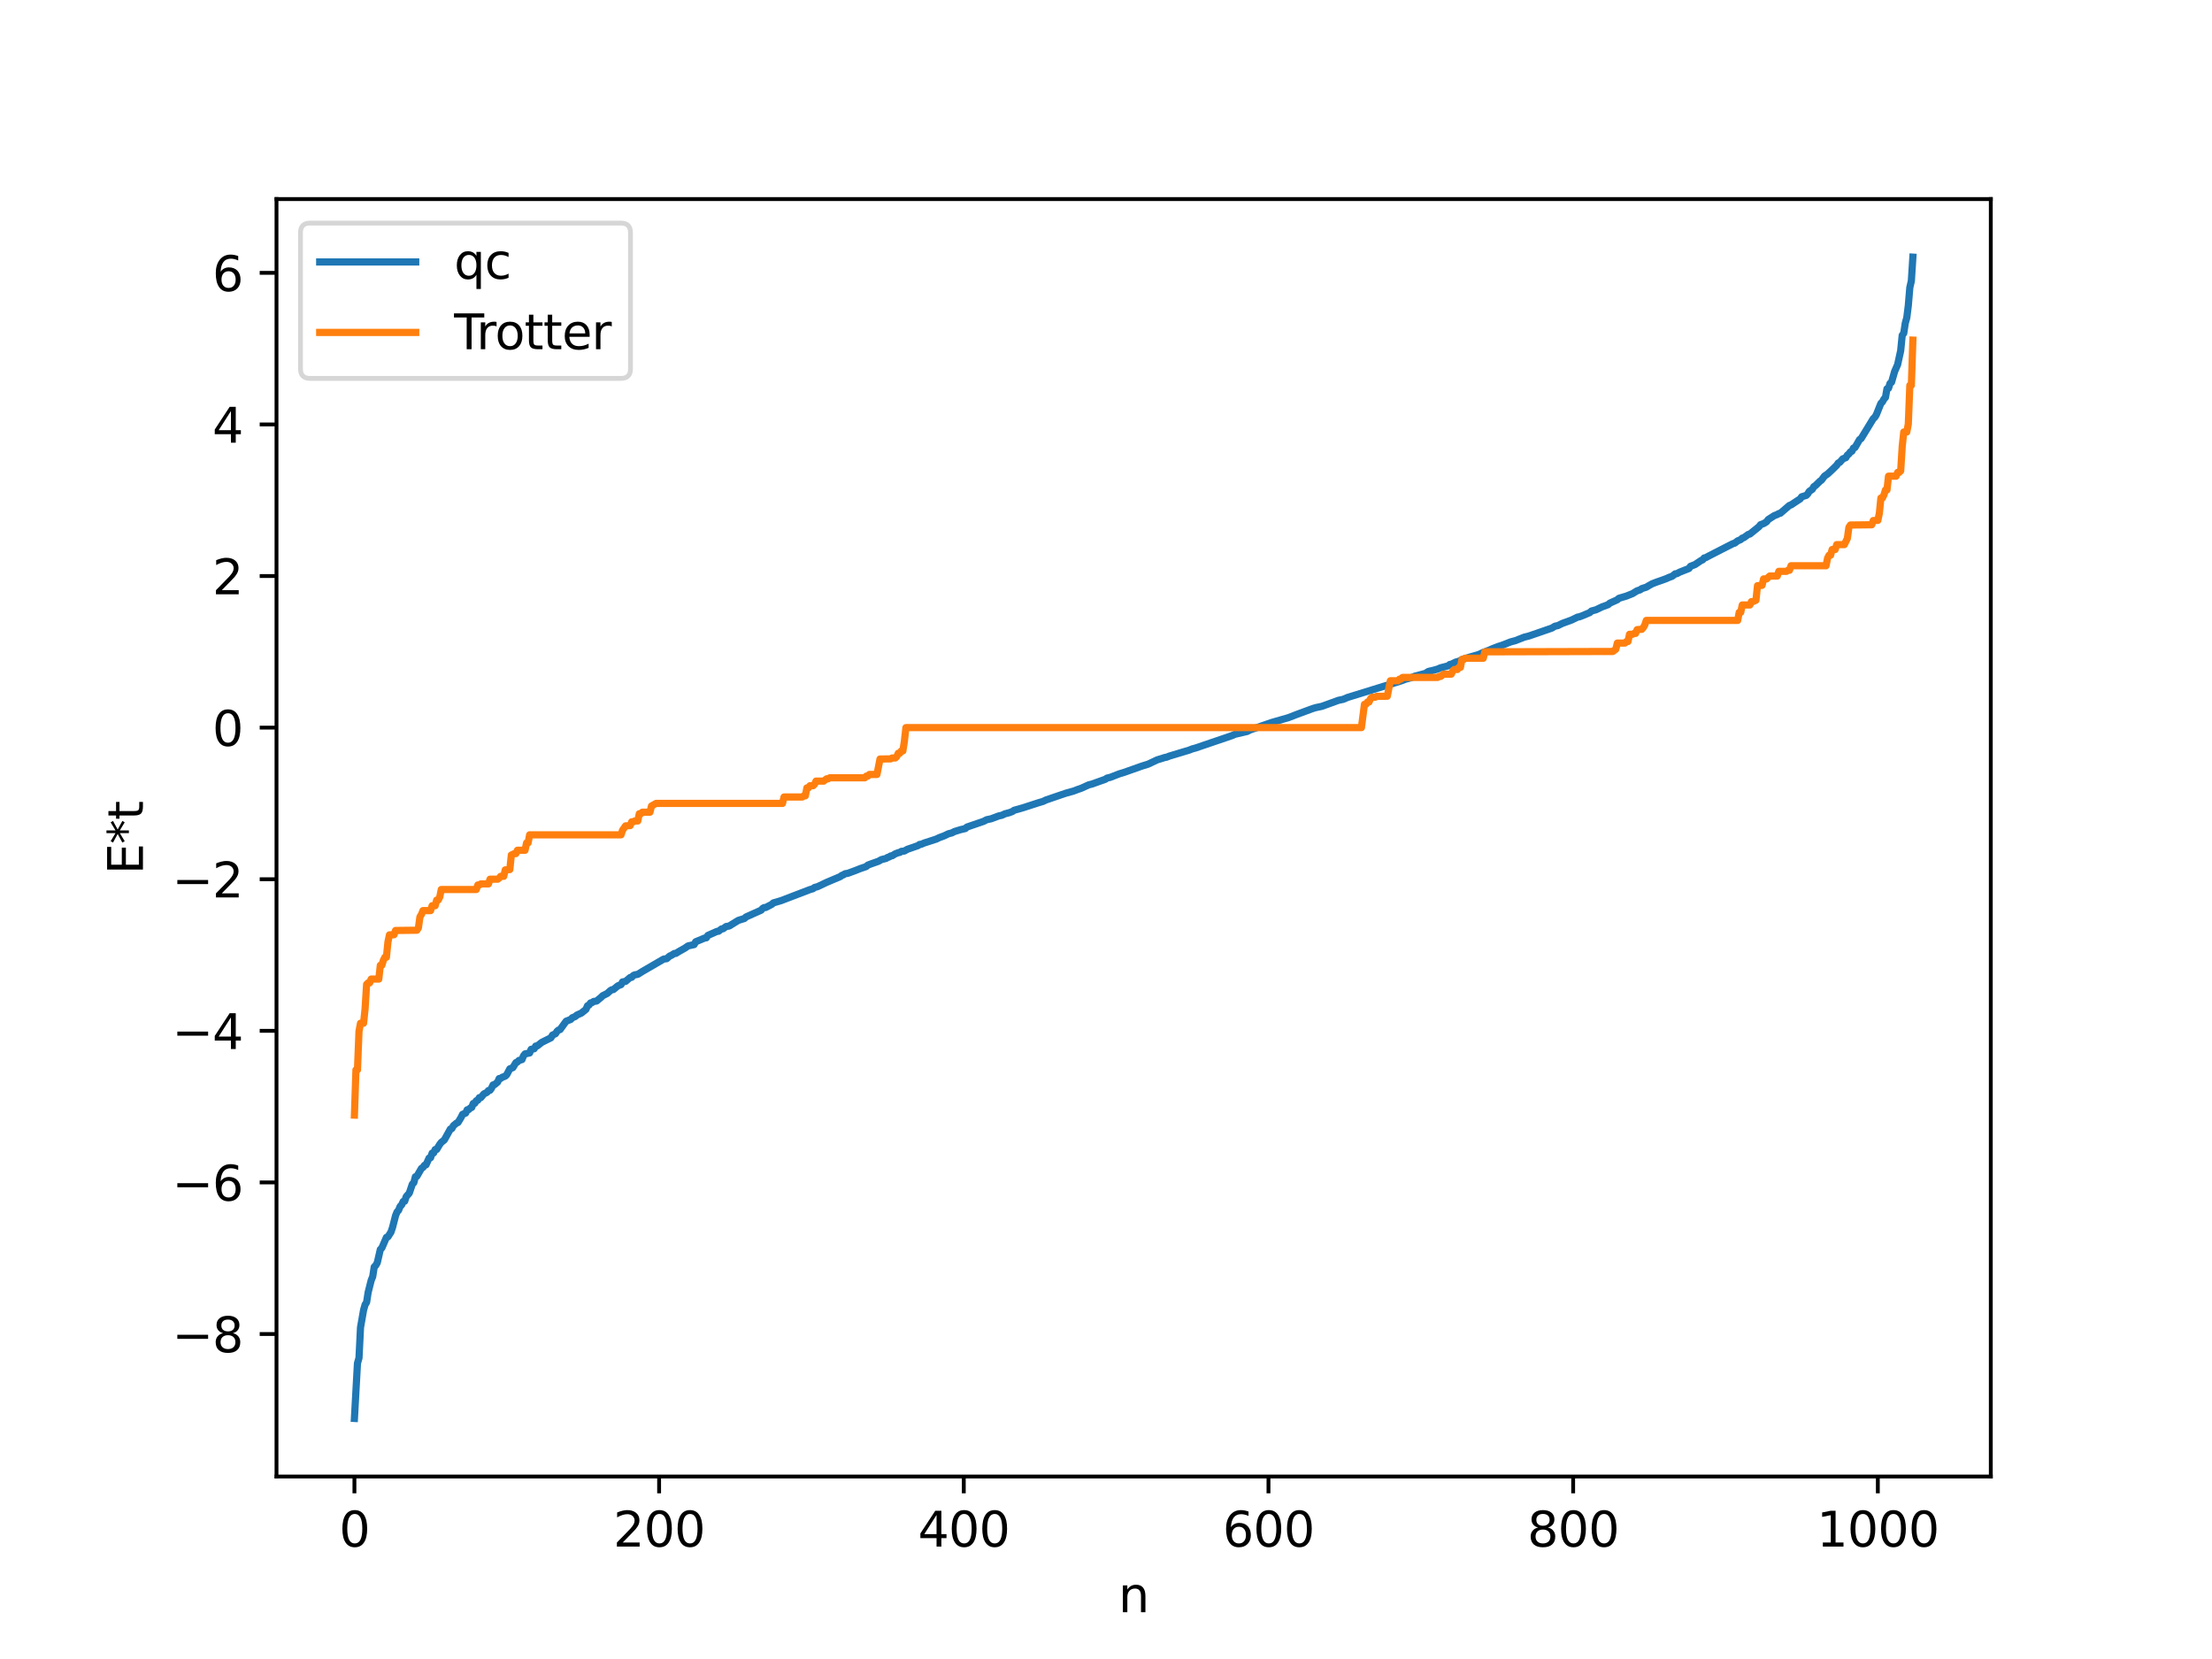 <?xml version="1.0" encoding="utf-8" standalone="no"?>
<!DOCTYPE svg PUBLIC "-//W3C//DTD SVG 1.1//EN"
  "http://www.w3.org/Graphics/SVG/1.1/DTD/svg11.dtd">
<svg xmlns:xlink="http://www.w3.org/1999/xlink" width="460.8pt" height="345.6pt" viewBox="0 0 460.8 345.6" xmlns="http://www.w3.org/2000/svg" version="1.1">
 <defs>
  <style type="text/css">*{stroke-linejoin: round; stroke-linecap: butt}</style>
 </defs>
 <g id="figure_1">
  <g id="patch_1">
   <path d="M 0 345.6 
L 460.8 345.6 
L 460.8 0 
L 0 0 
z
" style="fill: #ffffff"/>
  </g>
  <g id="axes_1">
   <g id="patch_2">
    <path d="M 57.6 307.584 
L 414.72 307.584 
L 414.72 41.472 
L 57.6 41.472 
z
" style="fill: #ffffff"/>
   </g>
   <g id="matplotlib.axis_1">
    <g id="xtick_1">
     <g id="line2d_1">
      <defs>
       <path id="mba0f6628ba" d="M 0 0 
L 0 3.5 
" style="stroke: #000000; stroke-width: 0.8"/>
      </defs>
      <g>
       <use xlink:href="#mba0f6628ba" x="73.833" y="307.584" style="stroke: #000000; stroke-width: 0.8"/>
      </g>
     </g>
     <g id="text_1">
      <!-- 0 -->
      <g transform="translate(70.651 322.182) scale(0.1 -0.1)">
       <defs>
        <path id="DejaVuSans-30" d="M 2034 4250 
Q 1547 4250 1301 3770 
Q 1056 3291 1056 2328 
Q 1056 1369 1301 889 
Q 1547 409 2034 409 
Q 2525 409 2770 889 
Q 3016 1369 3016 2328 
Q 3016 3291 2770 3770 
Q 2525 4250 2034 4250 
z
M 2034 4750 
Q 2819 4750 3233 4129 
Q 3647 3509 3647 2328 
Q 3647 1150 3233 529 
Q 2819 -91 2034 -91 
Q 1250 -91 836 529 
Q 422 1150 422 2328 
Q 422 3509 836 4129 
Q 1250 4750 2034 4750 
z
" transform="scale(0.016)"/>
       </defs>
       <use xlink:href="#DejaVuSans-30"/>
      </g>
     </g>
    </g>
    <g id="xtick_2">
     <g id="line2d_2">
      <g>
       <use xlink:href="#mba0f6628ba" x="137.304" y="307.584" style="stroke: #000000; stroke-width: 0.8"/>
      </g>
     </g>
     <g id="text_2">
      <!-- 200 -->
      <g transform="translate(127.76 322.182) scale(0.1 -0.1)">
       <defs>
        <path id="DejaVuSans-32" d="M 1228 531 
L 3431 531 
L 3431 0 
L 469 0 
L 469 531 
Q 828 903 1448 1529 
Q 2069 2156 2228 2338 
Q 2531 2678 2651 2914 
Q 2772 3150 2772 3378 
Q 2772 3750 2511 3984 
Q 2250 4219 1831 4219 
Q 1534 4219 1204 4116 
Q 875 4013 500 3803 
L 500 4441 
Q 881 4594 1212 4672 
Q 1544 4750 1819 4750 
Q 2544 4750 2975 4387 
Q 3406 4025 3406 3419 
Q 3406 3131 3298 2873 
Q 3191 2616 2906 2266 
Q 2828 2175 2409 1742 
Q 1991 1309 1228 531 
z
" transform="scale(0.016)"/>
       </defs>
       <use xlink:href="#DejaVuSans-32"/>
       <use xlink:href="#DejaVuSans-30" x="63.623"/>
       <use xlink:href="#DejaVuSans-30" x="127.246"/>
      </g>
     </g>
    </g>
    <g id="xtick_3">
     <g id="line2d_3">
      <g>
       <use xlink:href="#mba0f6628ba" x="200.775" y="307.584" style="stroke: #000000; stroke-width: 0.8"/>
      </g>
     </g>
     <g id="text_3">
      <!-- 400 -->
      <g transform="translate(191.231 322.182) scale(0.1 -0.1)">
       <defs>
        <path id="DejaVuSans-34" d="M 2419 4116 
L 825 1625 
L 2419 1625 
L 2419 4116 
z
M 2253 4666 
L 3047 4666 
L 3047 1625 
L 3713 1625 
L 3713 1100 
L 3047 1100 
L 3047 0 
L 2419 0 
L 2419 1100 
L 313 1100 
L 313 1709 
L 2253 4666 
z
" transform="scale(0.016)"/>
       </defs>
       <use xlink:href="#DejaVuSans-34"/>
       <use xlink:href="#DejaVuSans-30" x="63.623"/>
       <use xlink:href="#DejaVuSans-30" x="127.246"/>
      </g>
     </g>
    </g>
    <g id="xtick_4">
     <g id="line2d_4">
      <g>
       <use xlink:href="#mba0f6628ba" x="264.246" y="307.584" style="stroke: #000000; stroke-width: 0.8"/>
      </g>
     </g>
     <g id="text_4">
      <!-- 600 -->
      <g transform="translate(254.702 322.182) scale(0.1 -0.1)">
       <defs>
        <path id="DejaVuSans-36" d="M 2113 2584 
Q 1688 2584 1439 2293 
Q 1191 2003 1191 1497 
Q 1191 994 1439 701 
Q 1688 409 2113 409 
Q 2538 409 2786 701 
Q 3034 994 3034 1497 
Q 3034 2003 2786 2293 
Q 2538 2584 2113 2584 
z
M 3366 4563 
L 3366 3988 
Q 3128 4100 2886 4159 
Q 2644 4219 2406 4219 
Q 1781 4219 1451 3797 
Q 1122 3375 1075 2522 
Q 1259 2794 1537 2939 
Q 1816 3084 2150 3084 
Q 2853 3084 3261 2657 
Q 3669 2231 3669 1497 
Q 3669 778 3244 343 
Q 2819 -91 2113 -91 
Q 1303 -91 875 529 
Q 447 1150 447 2328 
Q 447 3434 972 4092 
Q 1497 4750 2381 4750 
Q 2619 4750 2861 4703 
Q 3103 4656 3366 4563 
z
" transform="scale(0.016)"/>
       </defs>
       <use xlink:href="#DejaVuSans-36"/>
       <use xlink:href="#DejaVuSans-30" x="63.623"/>
       <use xlink:href="#DejaVuSans-30" x="127.246"/>
      </g>
     </g>
    </g>
    <g id="xtick_5">
     <g id="line2d_5">
      <g>
       <use xlink:href="#mba0f6628ba" x="327.717" y="307.584" style="stroke: #000000; stroke-width: 0.8"/>
      </g>
     </g>
     <g id="text_5">
      <!-- 800 -->
      <g transform="translate(318.173 322.182) scale(0.1 -0.1)">
       <defs>
        <path id="DejaVuSans-38" d="M 2034 2216 
Q 1584 2216 1326 1975 
Q 1069 1734 1069 1313 
Q 1069 891 1326 650 
Q 1584 409 2034 409 
Q 2484 409 2743 651 
Q 3003 894 3003 1313 
Q 3003 1734 2745 1975 
Q 2488 2216 2034 2216 
z
M 1403 2484 
Q 997 2584 770 2862 
Q 544 3141 544 3541 
Q 544 4100 942 4425 
Q 1341 4750 2034 4750 
Q 2731 4750 3128 4425 
Q 3525 4100 3525 3541 
Q 3525 3141 3298 2862 
Q 3072 2584 2669 2484 
Q 3125 2378 3379 2068 
Q 3634 1759 3634 1313 
Q 3634 634 3220 271 
Q 2806 -91 2034 -91 
Q 1263 -91 848 271 
Q 434 634 434 1313 
Q 434 1759 690 2068 
Q 947 2378 1403 2484 
z
M 1172 3481 
Q 1172 3119 1398 2916 
Q 1625 2713 2034 2713 
Q 2441 2713 2670 2916 
Q 2900 3119 2900 3481 
Q 2900 3844 2670 4047 
Q 2441 4250 2034 4250 
Q 1625 4250 1398 4047 
Q 1172 3844 1172 3481 
z
" transform="scale(0.016)"/>
       </defs>
       <use xlink:href="#DejaVuSans-38"/>
       <use xlink:href="#DejaVuSans-30" x="63.623"/>
       <use xlink:href="#DejaVuSans-30" x="127.246"/>
      </g>
     </g>
    </g>
    <g id="xtick_6">
     <g id="line2d_6">
      <g>
       <use xlink:href="#mba0f6628ba" x="391.188" y="307.584" style="stroke: #000000; stroke-width: 0.8"/>
      </g>
     </g>
     <g id="text_6">
      <!-- 1000 -->
      <g transform="translate(378.463 322.182) scale(0.1 -0.1)">
       <defs>
        <path id="DejaVuSans-31" d="M 794 531 
L 1825 531 
L 1825 4091 
L 703 3866 
L 703 4441 
L 1819 4666 
L 2450 4666 
L 2450 531 
L 3481 531 
L 3481 0 
L 794 0 
L 794 531 
z
" transform="scale(0.016)"/>
       </defs>
       <use xlink:href="#DejaVuSans-31"/>
       <use xlink:href="#DejaVuSans-30" x="63.623"/>
       <use xlink:href="#DejaVuSans-30" x="127.246"/>
       <use xlink:href="#DejaVuSans-30" x="190.869"/>
      </g>
     </g>
    </g>
    <g id="text_7">
     <!-- n -->
     <g transform="translate(232.991 335.861) scale(0.1 -0.1)">
      <defs>
       <path id="DejaVuSans-6e" d="M 3513 2113 
L 3513 0 
L 2938 0 
L 2938 2094 
Q 2938 2591 2744 2837 
Q 2550 3084 2163 3084 
Q 1697 3084 1428 2787 
Q 1159 2491 1159 1978 
L 1159 0 
L 581 0 
L 581 3500 
L 1159 3500 
L 1159 2956 
Q 1366 3272 1645 3428 
Q 1925 3584 2291 3584 
Q 2894 3584 3203 3211 
Q 3513 2838 3513 2113 
z
" transform="scale(0.016)"/>
      </defs>
      <use xlink:href="#DejaVuSans-6e"/>
     </g>
    </g>
   </g>
   <g id="matplotlib.axis_2">
    <g id="ytick_1">
     <g id="line2d_7">
      <defs>
       <path id="m4c4be87a15" d="M 0 0 
L -3.5 0 
" style="stroke: #000000; stroke-width: 0.8"/>
      </defs>
      <g>
       <use xlink:href="#m4c4be87a15" x="57.6" y="277.894" style="stroke: #000000; stroke-width: 0.8"/>
      </g>
     </g>
     <g id="text_8">
      <!-- −8 -->
      <g transform="translate(35.858 281.693) scale(0.1 -0.1)">
       <defs>
        <path id="DejaVuSans-2212" d="M 678 2272 
L 4684 2272 
L 4684 1741 
L 678 1741 
L 678 2272 
z
" transform="scale(0.016)"/>
       </defs>
       <use xlink:href="#DejaVuSans-2212"/>
       <use xlink:href="#DejaVuSans-38" x="83.789"/>
      </g>
     </g>
    </g>
    <g id="ytick_2">
     <g id="line2d_8">
      <g>
       <use xlink:href="#m4c4be87a15" x="57.6" y="246.315" style="stroke: #000000; stroke-width: 0.8"/>
      </g>
     </g>
     <g id="text_9">
      <!-- −6 -->
      <g transform="translate(35.858 250.114) scale(0.1 -0.1)">
       <use xlink:href="#DejaVuSans-2212"/>
       <use xlink:href="#DejaVuSans-36" x="83.789"/>
      </g>
     </g>
    </g>
    <g id="ytick_3">
     <g id="line2d_9">
      <g>
       <use xlink:href="#m4c4be87a15" x="57.6" y="214.735" style="stroke: #000000; stroke-width: 0.8"/>
      </g>
     </g>
     <g id="text_10">
      <!-- −4 -->
      <g transform="translate(35.858 218.535) scale(0.1 -0.1)">
       <use xlink:href="#DejaVuSans-2212"/>
       <use xlink:href="#DejaVuSans-34" x="83.789"/>
      </g>
     </g>
    </g>
    <g id="ytick_4">
     <g id="line2d_10">
      <g>
       <use xlink:href="#m4c4be87a15" x="57.6" y="183.156" style="stroke: #000000; stroke-width: 0.8"/>
      </g>
     </g>
     <g id="text_11">
      <!-- −2 -->
      <g transform="translate(35.858 186.955) scale(0.1 -0.1)">
       <use xlink:href="#DejaVuSans-2212"/>
       <use xlink:href="#DejaVuSans-32" x="83.789"/>
      </g>
     </g>
    </g>
    <g id="ytick_5">
     <g id="line2d_11">
      <g>
       <use xlink:href="#m4c4be87a15" x="57.6" y="151.577" style="stroke: #000000; stroke-width: 0.8"/>
      </g>
     </g>
     <g id="text_12">
      <!-- 0 -->
      <g transform="translate(44.237 155.376) scale(0.1 -0.1)">
       <use xlink:href="#DejaVuSans-30"/>
      </g>
     </g>
    </g>
    <g id="ytick_6">
     <g id="line2d_12">
      <g>
       <use xlink:href="#m4c4be87a15" x="57.6" y="119.998" style="stroke: #000000; stroke-width: 0.8"/>
      </g>
     </g>
     <g id="text_13">
      <!-- 2 -->
      <g transform="translate(44.237 123.797) scale(0.1 -0.1)">
       <use xlink:href="#DejaVuSans-32"/>
      </g>
     </g>
    </g>
    <g id="ytick_7">
     <g id="line2d_13">
      <g>
       <use xlink:href="#m4c4be87a15" x="57.6" y="88.418" style="stroke: #000000; stroke-width: 0.8"/>
      </g>
     </g>
     <g id="text_14">
      <!-- 4 -->
      <g transform="translate(44.237 92.217) scale(0.1 -0.1)">
       <use xlink:href="#DejaVuSans-34"/>
      </g>
     </g>
    </g>
    <g id="ytick_8">
     <g id="line2d_14">
      <g>
       <use xlink:href="#m4c4be87a15" x="57.6" y="56.839" style="stroke: #000000; stroke-width: 0.8"/>
      </g>
     </g>
     <g id="text_15">
      <!-- 6 -->
      <g transform="translate(44.237 60.638) scale(0.1 -0.1)">
       <use xlink:href="#DejaVuSans-36"/>
      </g>
     </g>
    </g>
    <g id="text_16">
     <!-- E*t -->
     <g transform="translate(29.778 182.148) rotate(-90) scale(0.1 -0.1)">
      <defs>
       <path id="DejaVuSans-45" d="M 628 4666 
L 3578 4666 
L 3578 4134 
L 1259 4134 
L 1259 2753 
L 3481 2753 
L 3481 2222 
L 1259 2222 
L 1259 531 
L 3634 531 
L 3634 0 
L 628 0 
L 628 4666 
z
" transform="scale(0.016)"/>
       <path id="DejaVuSans-2a" d="M 3009 3897 
L 1888 3291 
L 3009 2681 
L 2828 2375 
L 1778 3009 
L 1778 1831 
L 1422 1831 
L 1422 3009 
L 372 2375 
L 191 2681 
L 1313 3291 
L 191 3897 
L 372 4206 
L 1422 3572 
L 1422 4750 
L 1778 4750 
L 1778 3572 
L 2828 4206 
L 3009 3897 
z
" transform="scale(0.016)"/>
       <path id="DejaVuSans-74" d="M 1172 4494 
L 1172 3500 
L 2356 3500 
L 2356 3053 
L 1172 3053 
L 1172 1153 
Q 1172 725 1289 603 
Q 1406 481 1766 481 
L 2356 481 
L 2356 0 
L 1766 0 
Q 1100 0 847 248 
Q 594 497 594 1153 
L 594 3053 
L 172 3053 
L 172 3500 
L 594 3500 
L 594 4494 
L 1172 4494 
z
" transform="scale(0.016)"/>
      </defs>
      <use xlink:href="#DejaVuSans-45"/>
      <use xlink:href="#DejaVuSans-2a" x="63.184"/>
      <use xlink:href="#DejaVuSans-74" x="113.184"/>
     </g>
    </g>
   </g>
   <g id="line2d_15">
    <path d="M 73.833 295.488 
L 74.467 283.998 
L 74.785 282.891 
L 75.102 276.54 
L 75.737 272.913 
L 76.054 271.785 
L 76.372 271.291 
L 76.689 269.233 
L 77.324 266.721 
L 77.641 265.939 
L 77.958 263.927 
L 78.276 263.603 
L 78.593 263.052 
L 79.228 260.288 
L 79.545 259.974 
L 80.497 257.771 
L 80.815 257.656 
L 81.449 256.655 
L 81.767 255.707 
L 82.401 253.243 
L 82.719 252.452 
L 83.036 252.124 
L 83.353 251.308 
L 83.671 251.004 
L 83.988 250.299 
L 84.305 250.233 
L 84.623 249.271 
L 85.258 248.556 
L 85.892 246.686 
L 86.21 246.372 
L 86.527 245.142 
L 86.844 245.039 
L 87.796 243.395 
L 88.114 243.199 
L 88.431 242.745 
L 88.748 242.656 
L 89.383 241.246 
L 89.7 241.173 
L 90.018 240.22 
L 90.335 240.181 
L 90.653 239.468 
L 90.97 239.449 
L 91.605 238.393 
L 91.922 237.98 
L 92.557 237.478 
L 93.826 235.193 
L 94.143 235.088 
L 94.461 234.496 
L 95.096 233.969 
L 95.413 233.833 
L 96.048 232.78 
L 96.365 232.137 
L 97 231.881 
L 97.317 231.198 
L 97.634 231.147 
L 97.952 230.828 
L 98.269 230.699 
L 98.586 229.873 
L 98.904 229.84 
L 99.221 229.31 
L 99.539 229.196 
L 99.856 228.659 
L 100.173 228.651 
L 100.808 227.874 
L 101.443 227.568 
L 101.76 227.178 
L 102.077 227.129 
L 102.395 226.684 
L 102.712 226.01 
L 103.029 225.947 
L 103.664 225.417 
L 103.981 224.687 
L 104.299 224.659 
L 104.616 224.42 
L 105.251 224.185 
L 105.568 223.872 
L 106.203 222.659 
L 106.838 222.411 
L 107.472 221.365 
L 107.79 221.242 
L 108.107 220.91 
L 108.742 220.729 
L 109.059 219.939 
L 109.377 219.547 
L 110.329 219.351 
L 110.646 218.593 
L 111.281 218.478 
L 111.598 217.912 
L 111.915 217.884 
L 112.867 217.139 
L 114.772 216.191 
L 115.089 215.632 
L 115.724 215.341 
L 116.041 214.845 
L 116.358 214.577 
L 116.676 214.477 
L 117.628 213.163 
L 117.945 212.735 
L 118.897 212.367 
L 119.215 212.016 
L 119.849 211.756 
L 120.167 211.466 
L 121.119 211.037 
L 122.071 210.267 
L 122.388 209.517 
L 122.705 209.371 
L 123.023 208.925 
L 123.34 208.863 
L 123.658 208.63 
L 124.292 208.527 
L 125.244 207.74 
L 125.562 207.42 
L 126.514 206.942 
L 127.148 206.365 
L 127.466 206.174 
L 127.783 206.142 
L 128.735 205.356 
L 129.37 205.119 
L 129.687 204.551 
L 130.322 204.44 
L 131.274 203.63 
L 131.591 203.593 
L 131.909 203.229 
L 132.226 203.082 
L 132.861 202.974 
L 133.813 202.376 
L 138.256 199.794 
L 138.891 199.706 
L 139.525 199.15 
L 139.843 199.025 
L 140.477 198.624 
L 140.795 198.613 
L 141.429 198.217 
L 142.699 197.502 
L 143.334 197.051 
L 144.603 196.774 
L 144.92 196.19 
L 146.824 195.398 
L 147.142 195.362 
L 147.459 194.873 
L 149.363 194.024 
L 149.681 193.996 
L 150.315 193.514 
L 150.633 193.474 
L 151.267 193.009 
L 151.902 192.91 
L 153.806 191.733 
L 154.758 191.438 
L 155.076 191.336 
L 155.393 191.029 
L 158.567 189.606 
L 158.884 189.229 
L 159.201 189.06 
L 159.519 189.049 
L 160.788 188.385 
L 161.105 188.091 
L 162.692 187.626 
L 168.722 185.319 
L 169.357 185.139 
L 169.674 184.876 
L 170.309 184.713 
L 172.213 183.81 
L 175.069 182.601 
L 175.386 182.341 
L 175.704 182.247 
L 176.021 182.023 
L 176.656 181.913 
L 178.243 181.329 
L 179.195 180.947 
L 180.147 180.627 
L 180.464 180.508 
L 180.781 180.218 
L 181.734 179.865 
L 183.003 179.419 
L 183.638 179.063 
L 184.59 178.828 
L 184.907 178.607 
L 185.224 178.534 
L 185.542 178.306 
L 185.859 178.273 
L 186.494 177.873 
L 187.129 177.626 
L 187.446 177.579 
L 187.763 177.353 
L 188.398 177.285 
L 189.033 176.922 
L 191.254 176.152 
L 191.572 175.909 
L 191.889 175.886 
L 192.524 175.612 
L 195.062 174.792 
L 195.697 174.482 
L 196.649 174.135 
L 197.601 173.679 
L 198.236 173.527 
L 198.871 173.211 
L 200.14 172.823 
L 201.092 172.604 
L 201.41 172.297 
L 204.9 171.101 
L 205.535 170.767 
L 206.487 170.563 
L 208.074 169.968 
L 208.709 169.835 
L 209.343 169.533 
L 210.296 169.285 
L 210.93 169.035 
L 211.248 168.796 
L 212.2 168.537 
L 213.152 168.26 
L 216.325 167.231 
L 216.96 167.042 
L 217.277 166.95 
L 217.912 166.645 
L 222.038 165.237 
L 223.624 164.794 
L 224.577 164.437 
L 225.211 164.224 
L 226.798 163.5 
L 227.433 163.346 
L 230.289 162.327 
L 230.606 162.089 
L 231.241 161.952 
L 233.145 161.214 
L 234.097 160.927 
L 237.905 159.58 
L 239.175 159.187 
L 241.079 158.289 
L 242.031 158.002 
L 242.666 157.795 
L 242.983 157.75 
L 243.618 157.502 
L 247.743 156.258 
L 248.378 156.007 
L 249.013 155.84 
L 256.629 153.248 
L 257.264 152.964 
L 259.803 152.377 
L 260.438 152.055 
L 264.881 150.513 
L 268.372 149.511 
L 269.324 149.148 
L 269.958 148.896 
L 273.449 147.607 
L 274.084 147.416 
L 275.353 147.144 
L 276.623 146.689 
L 278.844 145.883 
L 279.796 145.687 
L 280.748 145.282 
L 290.904 142.147 
L 291.856 141.847 
L 292.808 141.489 
L 294.077 141.147 
L 294.712 140.864 
L 296.934 140.28 
L 297.568 139.87 
L 298.203 139.725 
L 299.472 139.391 
L 300.107 139.112 
L 301.694 138.709 
L 302.011 138.428 
L 302.329 138.374 
L 303.281 137.914 
L 303.915 137.75 
L 304.55 137.406 
L 306.137 136.897 
L 308.041 136.352 
L 308.993 135.905 
L 310.262 135.424 
L 310.897 135.136 
L 312.167 134.65 
L 312.801 134.456 
L 313.436 134.216 
L 314.705 133.715 
L 315.658 133.465 
L 317.562 132.72 
L 318.514 132.486 
L 323.274 130.843 
L 323.909 130.457 
L 324.543 130.317 
L 325.496 129.853 
L 327.4 129.16 
L 328.669 128.539 
L 328.986 128.506 
L 329.621 128.268 
L 331.208 127.601 
L 331.525 127.289 
L 332.477 127.029 
L 333.747 126.42 
L 334.381 126.198 
L 335.016 125.955 
L 335.334 125.659 
L 336.92 124.938 
L 337.238 124.643 
L 338.824 124.167 
L 340.094 123.657 
L 341.046 123.071 
L 341.681 122.87 
L 341.998 122.622 
L 342.633 122.418 
L 342.95 122.324 
L 343.585 121.94 
L 344.22 121.595 
L 345.172 121.229 
L 346.124 120.903 
L 347.076 120.556 
L 347.71 120.27 
L 348.345 120.045 
L 348.98 119.538 
L 349.297 119.515 
L 349.932 119.177 
L 351.836 118.43 
L 352.153 117.978 
L 353.105 117.609 
L 354.375 116.753 
L 354.692 116.631 
L 355.01 116.233 
L 355.327 116.173 
L 355.962 115.827 
L 359.77 113.874 
L 361.039 113.236 
L 361.357 113.155 
L 361.991 112.672 
L 362.626 112.409 
L 362.943 112.098 
L 363.261 112.015 
L 364.213 111.318 
L 364.53 111.254 
L 366.434 109.712 
L 366.752 109.301 
L 367.386 109.077 
L 368.021 108.692 
L 368.339 108.241 
L 369.608 107.422 
L 370.243 107.18 
L 370.56 106.98 
L 370.877 106.92 
L 372.781 105.282 
L 373.099 105.185 
L 374.686 104.135 
L 375.003 103.944 
L 375.32 103.49 
L 376.272 103.201 
L 376.59 102.872 
L 376.907 102.355 
L 377.542 101.926 
L 377.859 101.373 
L 378.177 101.174 
L 379.129 100.246 
L 379.446 100.021 
L 380.081 99.169 
L 380.715 98.743 
L 381.35 98.16 
L 381.985 97.551 
L 382.62 96.924 
L 382.937 96.455 
L 383.254 96.319 
L 383.889 95.587 
L 384.524 95.342 
L 384.841 94.798 
L 385.158 94.568 
L 385.476 94.125 
L 385.793 93.999 
L 386.11 93.331 
L 386.428 93.23 
L 387.38 91.576 
L 387.697 91.377 
L 390.236 87.212 
L 390.553 86.928 
L 390.871 86.412 
L 391.823 84.028 
L 392.14 83.728 
L 392.458 83.135 
L 392.775 82.787 
L 393.092 80.986 
L 393.41 80.885 
L 393.727 79.867 
L 394.044 79.628 
L 394.679 77.404 
L 395.314 75.944 
L 395.948 73.045 
L 396.266 69.855 
L 396.583 69.422 
L 396.9 67.332 
L 397.218 66.182 
L 397.535 63.66 
L 397.853 59.897 
L 398.17 58.53 
L 398.487 53.568 
L 398.487 53.568 
" clip-path="url(#p0a59b8e2d8)" style="fill: none; stroke: #1f77b4; stroke-width: 1.5; stroke-linecap: square"/>
   </g>
   <g id="line2d_16">
    <path d="M 73.833 232.3 
L 74.15 222.88 
L 74.467 222.88 
L 74.785 214.829 
L 75.102 213.156 
L 75.737 213.156 
L 76.054 210.144 
L 76.372 205.058 
L 76.689 204.746 
L 77.006 204.746 
L 77.324 203.959 
L 78.91 203.959 
L 79.228 201.09 
L 79.545 201.09 
L 79.862 200.051 
L 80.18 199.409 
L 80.497 199.409 
L 80.815 196.237 
L 81.132 194.743 
L 82.084 194.718 
L 82.401 193.834 
L 86.844 193.784 
L 87.162 193.3 
L 87.479 191.001 
L 87.796 190.492 
L 88.114 189.696 
L 89.7 189.696 
L 90.018 188.679 
L 90.653 188.679 
L 90.97 187.498 
L 91.287 187.498 
L 91.605 186.883 
L 91.922 185.3 
L 99.221 185.3 
L 99.539 184.357 
L 99.856 184.357 
L 100.173 184.134 
L 101.76 184.134 
L 102.077 183.156 
L 103.664 183.156 
L 103.981 182.936 
L 104.299 182.554 
L 104.934 182.554 
L 105.251 181.214 
L 106.203 181.146 
L 106.52 178.121 
L 107.155 177.822 
L 107.472 177.822 
L 107.79 177.125 
L 109.377 177.125 
L 109.694 175.596 
L 110.011 175.596 
L 110.329 173.907 
L 129.37 173.907 
L 129.687 172.947 
L 130.322 172.044 
L 131.274 171.987 
L 131.591 171.201 
L 131.909 171.201 
L 132.226 171.022 
L 132.861 171.022 
L 133.178 169.51 
L 133.496 169.51 
L 133.813 169.194 
L 135.4 169.194 
L 135.717 167.905 
L 136.669 167.367 
L 163.01 167.367 
L 163.327 166.029 
L 167.135 166.029 
L 167.453 165.784 
L 167.77 165.784 
L 168.087 164.128 
L 168.405 164.128 
L 168.722 163.686 
L 169.357 163.686 
L 169.674 163.401 
L 169.991 162.718 
L 171.578 162.718 
L 172.213 162.236 
L 172.53 162.236 
L 172.848 162.032 
L 180.147 162.032 
L 180.464 161.68 
L 180.781 161.68 
L 181.099 161.335 
L 182.686 161.335 
L 183.32 158.117 
L 185.542 158.088 
L 185.859 157.901 
L 186.494 157.901 
L 186.811 157.619 
L 187.129 156.911 
L 187.446 156.911 
L 187.763 156.432 
L 188.081 156.432 
L 188.398 154.431 
L 188.715 151.577 
L 283.605 151.577 
L 284.239 146.722 
L 284.557 146.722 
L 284.874 146.242 
L 285.191 146.242 
L 285.509 145.535 
L 285.826 145.252 
L 286.461 145.252 
L 286.778 145.065 
L 289 145.037 
L 289.634 141.818 
L 291.221 141.818 
L 291.539 141.473 
L 291.856 141.473 
L 292.173 141.122 
L 299.472 141.122 
L 299.79 140.917 
L 300.107 140.917 
L 300.742 140.436 
L 302.329 140.436 
L 302.646 139.753 
L 302.963 139.467 
L 303.598 139.467 
L 303.915 139.025 
L 304.233 139.025 
L 304.55 137.37 
L 304.867 137.37 
L 305.185 137.125 
L 308.993 137.125 
L 309.31 135.787 
L 335.968 135.714 
L 336.603 135.249 
L 336.92 133.96 
L 338.507 133.96 
L 338.824 133.643 
L 339.142 133.643 
L 339.459 132.132 
L 340.094 132.132 
L 340.411 131.952 
L 340.729 131.952 
L 341.046 131.167 
L 341.681 131.11 
L 341.998 131.11 
L 342.315 130.76 
L 342.633 130.207 
L 342.95 129.247 
L 361.991 129.247 
L 362.309 127.558 
L 362.626 127.558 
L 362.943 126.029 
L 364.53 126.029 
L 364.848 125.332 
L 365.165 125.332 
L 365.8 125.033 
L 366.117 122.007 
L 367.069 121.94 
L 367.386 120.599 
L 368.021 120.599 
L 368.656 119.998 
L 370.243 119.998 
L 370.56 119.02 
L 372.147 119.02 
L 372.464 118.797 
L 372.781 118.797 
L 373.099 117.854 
L 380.398 117.854 
L 380.715 116.271 
L 381.033 115.655 
L 381.35 115.655 
L 381.667 114.474 
L 382.302 114.474 
L 382.62 113.457 
L 384.206 113.457 
L 384.841 112.153 
L 385.158 109.854 
L 385.476 109.37 
L 389.919 109.32 
L 390.236 108.436 
L 391.188 108.41 
L 391.505 106.917 
L 391.823 103.744 
L 392.14 103.744 
L 392.458 103.103 
L 392.775 102.064 
L 393.092 102.064 
L 393.41 99.195 
L 394.996 99.195 
L 395.314 98.408 
L 395.631 98.408 
L 395.948 98.096 
L 396.266 93.01 
L 396.583 89.997 
L 397.218 89.997 
L 397.535 88.325 
L 397.853 80.273 
L 398.17 80.273 
L 398.487 70.854 
L 398.487 70.854 
" clip-path="url(#p0a59b8e2d8)" style="fill: none; stroke: #ff7f0e; stroke-width: 1.5; stroke-linecap: square"/>
   </g>
   <g id="patch_3">
    <path d="M 57.6 307.584 
L 57.6 41.472 
" style="fill: none; stroke: #000000; stroke-width: 0.8; stroke-linejoin: miter; stroke-linecap: square"/>
   </g>
   <g id="patch_4">
    <path d="M 414.72 307.584 
L 414.72 41.472 
" style="fill: none; stroke: #000000; stroke-width: 0.8; stroke-linejoin: miter; stroke-linecap: square"/>
   </g>
   <g id="patch_5">
    <path d="M 57.6 307.584 
L 414.72 307.584 
" style="fill: none; stroke: #000000; stroke-width: 0.8; stroke-linejoin: miter; stroke-linecap: square"/>
   </g>
   <g id="patch_6">
    <path d="M 57.6 41.472 
L 414.72 41.472 
" style="fill: none; stroke: #000000; stroke-width: 0.8; stroke-linejoin: miter; stroke-linecap: square"/>
   </g>
   <g id="legend_1">
    <g id="patch_7">
     <path d="M 64.6 78.828 
L 129.342 78.828 
Q 131.342 78.828 131.342 76.828 
L 131.342 48.472 
Q 131.342 46.472 129.342 46.472 
L 64.6 46.472 
Q 62.6 46.472 62.6 48.472 
L 62.6 76.828 
Q 62.6 78.828 64.6 78.828 
z
" style="fill: #ffffff; opacity: 0.8; stroke: #cccccc; stroke-linejoin: miter"/>
    </g>
    <g id="line2d_17">
     <path d="M 66.6 54.57 
L 76.6 54.57 
L 86.6 54.57 
" style="fill: none; stroke: #1f77b4; stroke-width: 1.5; stroke-linecap: square"/>
    </g>
    <g id="text_17">
     <!-- qc -->
     <g transform="translate(94.6 58.07) scale(0.1 -0.1)">
      <defs>
       <path id="DejaVuSans-71" d="M 947 1747 
Q 947 1113 1208 752 
Q 1469 391 1925 391 
Q 2381 391 2643 752 
Q 2906 1113 2906 1747 
Q 2906 2381 2643 2742 
Q 2381 3103 1925 3103 
Q 1469 3103 1208 2742 
Q 947 2381 947 1747 
z
M 2906 525 
Q 2725 213 2448 61 
Q 2172 -91 1784 -91 
Q 1150 -91 751 415 
Q 353 922 353 1747 
Q 353 2572 751 3078 
Q 1150 3584 1784 3584 
Q 2172 3584 2448 3432 
Q 2725 3281 2906 2969 
L 2906 3500 
L 3481 3500 
L 3481 -1331 
L 2906 -1331 
L 2906 525 
z
" transform="scale(0.016)"/>
       <path id="DejaVuSans-63" d="M 3122 3366 
L 3122 2828 
Q 2878 2963 2633 3030 
Q 2388 3097 2138 3097 
Q 1578 3097 1268 2742 
Q 959 2388 959 1747 
Q 959 1106 1268 751 
Q 1578 397 2138 397 
Q 2388 397 2633 464 
Q 2878 531 3122 666 
L 3122 134 
Q 2881 22 2623 -34 
Q 2366 -91 2075 -91 
Q 1284 -91 818 406 
Q 353 903 353 1747 
Q 353 2603 823 3093 
Q 1294 3584 2113 3584 
Q 2378 3584 2631 3529 
Q 2884 3475 3122 3366 
z
" transform="scale(0.016)"/>
      </defs>
      <use xlink:href="#DejaVuSans-71"/>
      <use xlink:href="#DejaVuSans-63" x="63.477"/>
     </g>
    </g>
    <g id="line2d_18">
     <path d="M 66.6 69.249 
L 76.6 69.249 
L 86.6 69.249 
" style="fill: none; stroke: #ff7f0e; stroke-width: 1.5; stroke-linecap: square"/>
    </g>
    <g id="text_18">
     <!-- Trotter -->
     <g transform="translate(94.6 72.749) scale(0.1 -0.1)">
      <defs>
       <path id="DejaVuSans-54" d="M -19 4666 
L 3928 4666 
L 3928 4134 
L 2272 4134 
L 2272 0 
L 1638 0 
L 1638 4134 
L -19 4134 
L -19 4666 
z
" transform="scale(0.016)"/>
       <path id="DejaVuSans-72" d="M 2631 2963 
Q 2534 3019 2420 3045 
Q 2306 3072 2169 3072 
Q 1681 3072 1420 2755 
Q 1159 2438 1159 1844 
L 1159 0 
L 581 0 
L 581 3500 
L 1159 3500 
L 1159 2956 
Q 1341 3275 1631 3429 
Q 1922 3584 2338 3584 
Q 2397 3584 2469 3576 
Q 2541 3569 2628 3553 
L 2631 2963 
z
" transform="scale(0.016)"/>
       <path id="DejaVuSans-6f" d="M 1959 3097 
Q 1497 3097 1228 2736 
Q 959 2375 959 1747 
Q 959 1119 1226 758 
Q 1494 397 1959 397 
Q 2419 397 2687 759 
Q 2956 1122 2956 1747 
Q 2956 2369 2687 2733 
Q 2419 3097 1959 3097 
z
M 1959 3584 
Q 2709 3584 3137 3096 
Q 3566 2609 3566 1747 
Q 3566 888 3137 398 
Q 2709 -91 1959 -91 
Q 1206 -91 779 398 
Q 353 888 353 1747 
Q 353 2609 779 3096 
Q 1206 3584 1959 3584 
z
" transform="scale(0.016)"/>
       <path id="DejaVuSans-65" d="M 3597 1894 
L 3597 1613 
L 953 1613 
Q 991 1019 1311 708 
Q 1631 397 2203 397 
Q 2534 397 2845 478 
Q 3156 559 3463 722 
L 3463 178 
Q 3153 47 2828 -22 
Q 2503 -91 2169 -91 
Q 1331 -91 842 396 
Q 353 884 353 1716 
Q 353 2575 817 3079 
Q 1281 3584 2069 3584 
Q 2775 3584 3186 3129 
Q 3597 2675 3597 1894 
z
M 3022 2063 
Q 3016 2534 2758 2815 
Q 2500 3097 2075 3097 
Q 1594 3097 1305 2825 
Q 1016 2553 972 2059 
L 3022 2063 
z
" transform="scale(0.016)"/>
      </defs>
      <use xlink:href="#DejaVuSans-54"/>
      <use xlink:href="#DejaVuSans-72" x="46.334"/>
      <use xlink:href="#DejaVuSans-6f" x="85.197"/>
      <use xlink:href="#DejaVuSans-74" x="146.379"/>
      <use xlink:href="#DejaVuSans-74" x="185.588"/>
      <use xlink:href="#DejaVuSans-65" x="224.797"/>
      <use xlink:href="#DejaVuSans-72" x="286.32"/>
     </g>
    </g>
   </g>
  </g>
 </g>
 <defs>
  <clipPath id="p0a59b8e2d8">
   <rect x="57.6" y="41.472" width="357.12" height="266.112"/>
  </clipPath>
 </defs>
</svg>
